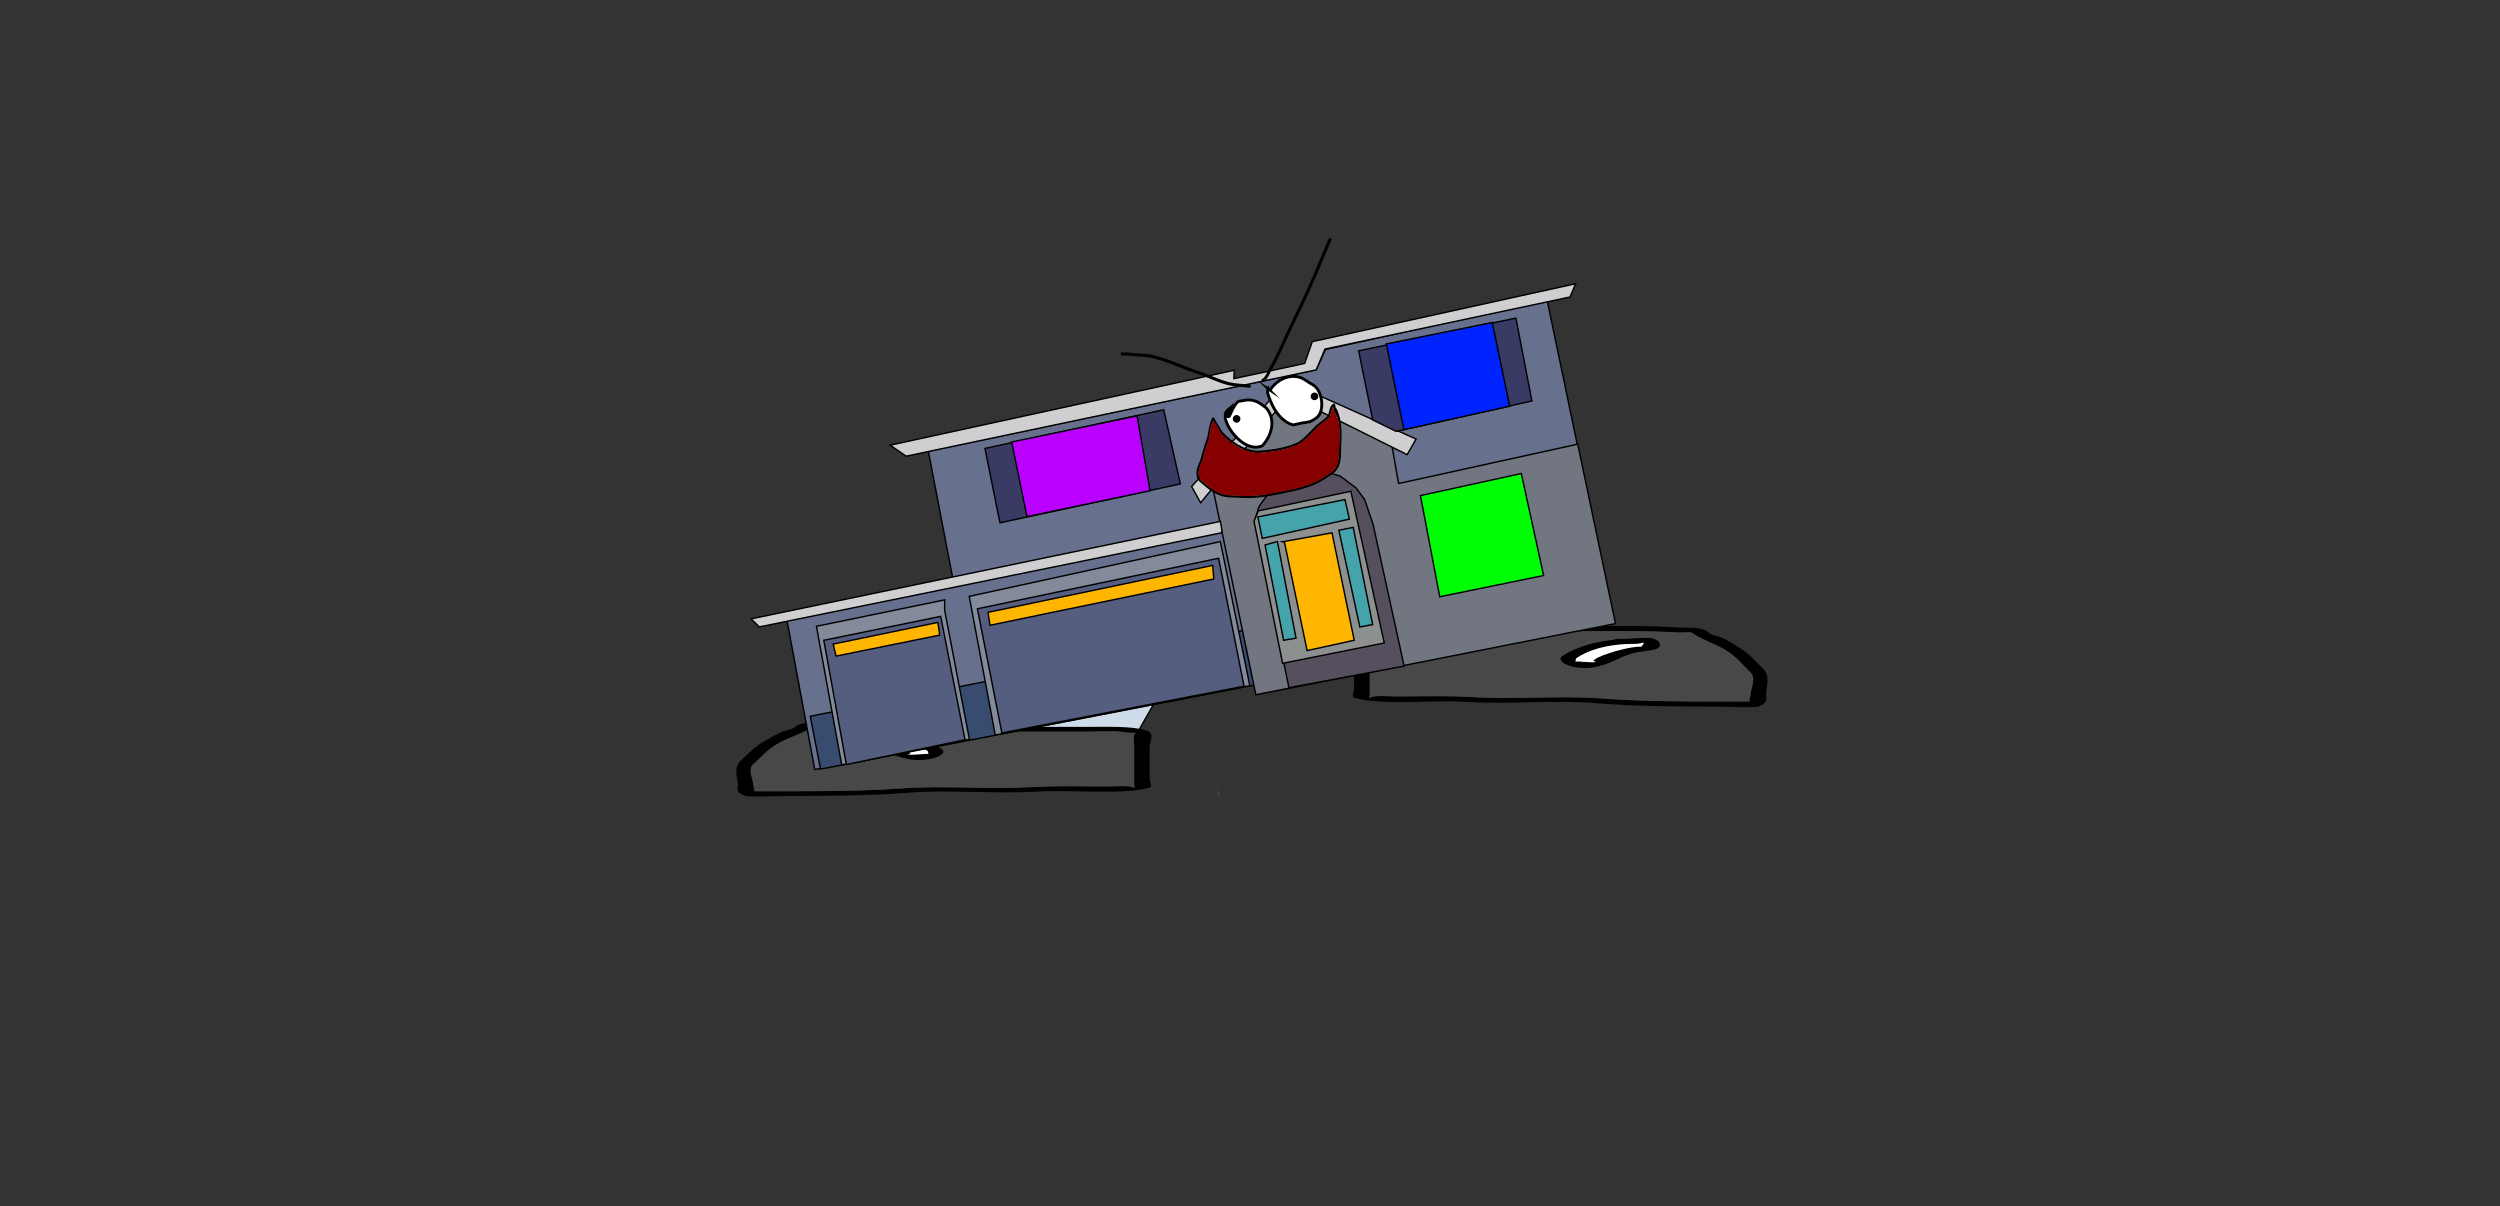 <svg version="1.1" xmlns="http://www.w3.org/2000/svg" xmlns:xlink="http://www.w3.org/1999/xlink" width="1733.093" height="836.336" viewBox="0,0,1733.093,836.336"><rect x="0" y="0" width="1733.093" height="836.336" fill="#333333" stroke="none"/><g transform="translate(546.547,238.168)"><g data-paper-data="{&quot;isPaintingLayer&quot;:true}" stroke-linejoin="miter" stroke-miterlimit="10" stroke-dasharray="" stroke-dashoffset="0" style="mix-blend-mode: normal"><path d="M-546.547,598.168v-836.336h1733.093v836.336z" fill="none" fill-rule="nonzero" stroke="#f00000" stroke-width="0" stroke-linecap="butt"/><path d="M295.792,308.036h2.067l0.258,4.04h-0.258v-3.872z" fill="#eb4a83" fill-rule="evenodd" stroke="none" stroke-width="1" stroke-linecap="butt"/><path d="M296.308,312.076h1.55h0.258l2.067,0.505z" fill="#9e8142" fill-rule="evenodd" stroke="none" stroke-width="1" stroke-linecap="butt"/><g fill-rule="nonzero" stroke-width="1"><path d="M128.446,268.321l35.67,-36.661l99.666,-0.327l-20.982,36.988z" fill="#cedce9" stroke="#000000" stroke-linecap="round"/><path d="M118.966,266.399c-3.442,-0.517 -11.634,-1.324 -8.044,-2.158c-1.963,0.267 -4.581,0.593 -5.975,0.681c-6.601,0.416 -15.155,0 -21.967,0c-18.686,0 -36.828,-0.221 -54.917,0.825c-8.175,0.473 -10.422,-0.987 -12.932,1.056c-5.178,3.427 -14.92,6.486 -21.177,9.937c-8.482,4.676 -11.771,9.191 -16.97,13.88c-5.884,3.862 -1.091,11.276 -1.091,15.574c0,1.151 1.65,3.199 0.074,4.045c1.567,0.043 3.081,0.082 4.045,0.082c6.407,0 12.814,0 19.221,0c25.486,0 55.097,-0.168 79.834,-2.027c29.371,-1.983 61.203,0.861 90.81,-0.919c16.213,-0.893 33.887,-0.362 50.395,-0.356c8.375,0.003 15.546,-0.953 19.221,0.825c0.966,0.467 0,-1.101 0,-1.651c0,-1.376 0,-2.751 0,-4.127c0,-7.704 0,-15.408 0,-23.112c0,-1.821 -1.588,-8.337 1.697,-9.042c-0.616,-0.011 -1.314,-0.029 -1.697,-0.037c-3.398,-0.075 -5.296,-0.018 -7.948,-0.587c-4.603,-0.987 -20.134,-0.238 -26.375,-0.238c-24.255,0 -48.509,0 -72.764,0c0,0 -5.492,0 -5.492,-1.651c0,-0.068 0.009,-0.133 0.027,-0.195c-2.625,-0.167 -5.277,-0.399 -7.975,-0.805zM205.17,265.747c14.641,0 33.354,-0.784 43.353,2.563c5.73,1.918 1.953,8.068 1.953,10.644c0,7.704 0,15.408 0,23.112c0,0.88 1.892,5.244 0,5.778c-19.105,5.396 -55.116,1.188 -78.445,2.768c-28.951,1.741 -62.291,-1.576 -90.3,0.885c-25.495,1.916 -56.21,2.125 -82.498,2.125c-3.771,0 -26.383,0.858 -28.831,0c-7.019,-2.462 -5.492,-4.515 -5.492,-7.429c0,-5.27 -3.108,-11.552 1.655,-16.618c5.329,-4.806 9.066,-9.626 17.566,-14.313c3.429,-1.89 7.132,-4.419 11.563,-6.127c2.899,-1.117 8.443,-2.025 9.135,-3.477c4.698,-3.823 13.189,-2.571 23.235,-3.213c17.884,-1.144 36.39,-0.825 54.916,-0.825c6.832,0 20.182,-0.945 25.002,-0.651c8.39,0.512 13.255,2.663 21.387,3.302c5.967,0.469 12.256,0.191 19.221,1.238c0.529,0.079 1.057,0.159 1.586,0.238c18.331,0 36.662,0 54.993,0z" data-paper-data="{&quot;index&quot;:null}" fill="#000000" stroke="none" stroke-linecap="butt"/><path d="M127.017,267.124c-0.018,0.062 -0.026,0.127 -0.026,0.195c0,1.651 5.519,1.654 5.519,1.654c24.255,0 48.639,0.033 72.894,0.033c6.241,0 21.786,-0.741 26.389,0.246c2.652,0.569 4.554,0.515 7.952,0.59c0.384,0.008 1.082,0.027 1.698,0.038c-3.285,0.705 -1.681,7.237 -1.681,9.058c0,7.704 -0.011,15.454 -0.011,23.158c0,1.376 -0.009,2.758 -0.009,4.134c0,0.55 0.962,2.121 -0.004,1.653c-3.675,-1.778 -10.853,-0.819 -19.227,-0.822c-16.508,-0.006 -34.232,-0.518 -50.445,0.375c-29.607,1.78 -61.73,-1.048 -91.101,0.935c-24.737,1.859 -54.468,1.998 -79.954,1.998c-6.407,0 -12.825,-0.005 -19.232,-0.005c-0.964,0 -2.48,-0.04 -4.047,-0.083c1.576,-0.847 -0.084,-2.901 -0.084,-4.051c0,-4.298 -4.819,-11.741 1.065,-15.602c5.199,-4.689 8.5,-9.235 16.981,-13.912c6.258,-3.45 16.041,-6.534 21.219,-9.961c2.51,-2.043 4.774,-0.589 12.949,-1.062c18.088,-1.046 36.348,-0.849 55.034,-0.849c6.811,0 15.442,0.412 22.043,-0.004c1.393,-0.088 4.034,-0.414 5.997,-0.681c-3.59,0.834 4.634,1.641 8.077,2.159c2.698,0.405 5.381,0.64 8.007,0.807z" data-paper-data="{&quot;noHover&quot;:false,&quot;origItem&quot;:[&quot;Path&quot;,{&quot;applyMatrix&quot;:true,&quot;segments&quot;:[[[579.60736,595.76373],[0.95609,-0.20262],[0.00646,0.07548]],[[579.61718,596],[0,-0.08208],[0,2]],[[577.61718,598],[0,0],[-8.83333,0]],[[551.11718,598],[8.83333,0],[-2.27308,0]],[[541.51161,598.28885],[1.67648,-1.19621],[-0.96568,0.68904]],[[538.61718,599],[1.23739,-0.09027],[-0.13966,0.01019]],[[537.99901,599.04541],[0.22447,-0.0134],[1.19653,0.85421]],[[538.61718,610],[0,-2.20646],[0,9.33333]],[[538.61718,638],[0,-9.33333],[0,1.66667]],[[538.61718,643],[0,-1.66667],[0,0.66667]],[[538.61718,645],[-0.35177,0.56631],[1.33831,-2.15456]],[[545.61718,644],[-3.04994,0.00386],[6.01206,-0.00761]],[[563.97058,644.43107],[-5.90478,-1.08158],[10.78253,2.15651]],[[597.04254,645.54479],[-10.6965,-2.40266],[9.00888,2.25222]],[[626.11718,648],[-9.28168,0],[2.33333,0]],[[633.11718,648],[-2.33333,0],[0.35109,0]],[[634.59021,647.90091],[-0.5707,0.05184],[-0.57412,-1.02596]],[[634.61718,643],[0,1.39387],[0,-5.20707]],[[634.21982,624.13246],[2.14282,4.67827],[-1.8936,-5.6808]],[[628.03948,607.31672],[3.08887,5.66543],[-2.2791,-4.1802]],[[620.32688,595.27881],[1.8857,4.15235],[-0.91417,-2.47477]],[[615.61718,594],[2.9771,0.57275],[-6.58756,-1.26734]],[[595.61718,593],[6.8054,0],[-2.48058,0]],[[587.61718,593],[2.40395,0.50364],[-0.50743,-0.10631]],[[585.44122,592.1748],[0.71481,0.32365],[1.30749,1.01011]],[[582.51161,594.78885],[1.25365,-0.62682],[-0.98239,0.4912]]],&quot;closed&quot;:true}],&quot;index&quot;:null}" fill="#484848" stroke="none" stroke-linecap="butt"/><path d="M50.031,273.176c0,0.558 1.893,1.234 0.95,1.676c2.414,0.075 4.841,0.238 6.998,0.562c8.315,1.25 25.231,5.804 26.826,8.815c0.13,0.245 -2.222,0.286 -1.823,0.503c1.325,0.723 12.123,-0.533 13.365,-0.328c0.281,0.046 0.419,0.119 0.474,0.207c-0.058,-0.274 -0.111,-0.538 -0.111,-0.704c0,-0.585 0.077,-1.215 -0.793,-1.738c-7.395,-4.61 -19.476,-8.993 -40.394,-8.993c0,0 -2.468,-0 -4.096,-0.497c-0.543,-0.093 -0.965,-0.202 -1.247,-0.329c-0.073,0.315 -0.149,0.636 -0.149,0.827zM96.71,285.558c0.375,0.338 0.264,-0.223 0.14,-0.81c-0.026,0.255 -0.396,0.579 -0.14,0.81zM105.74,280.692c6.829,4.106 -8.676,10.104 -22.76,7.342c-13.288,-2.606 -17.787,-7.844 -29.914,-9.667c-4.097,-0.616 -9.006,-0.952 -12.066,-1.976c-4.85,-1.624 -2.7,-7.168 6.575,-7.168c6.678,0 9.968,0.651 16.185,0.651h2.746c0,0 3.152,0 4.68,0.718c16.267,1.596 26.706,5.652 34.554,10.1z" data-paper-data="{&quot;index&quot;:null}" fill="#000000" stroke="none" stroke-linecap="butt"/><path d="M49.976,272.294c0.283,0.128 0.705,0.237 1.248,0.329c1.627,0.497 4.107,0.494 4.107,0.494c20.918,0 33.436,4.479 40.83,9.09c0.87,0.523 0.769,1.165 0.769,1.749c0,0.166 0.043,0.435 0.101,0.708c-0.055,-0.088 -0.192,-0.161 -0.473,-0.207c-1.242,-0.205 -12.134,1.072 -13.459,0.35c-0.398,-0.217 1.692,-0.403 1.563,-0.648c-1.595,-3.011 -18.592,-7.542 -26.907,-8.792c-2.157,-0.324 -4.598,-0.481 -7.012,-0.555c0.944,-0.442 -0.927,-1.128 -0.927,-1.686c0,-0.191 0.089,-0.517 0.162,-0.832z" data-paper-data="{&quot;noHover&quot;:false,&quot;origItem&quot;:[&quot;Path&quot;,{&quot;applyMatrix&quot;:true,&quot;segments&quot;:[[[607.563,601.99816],[0.02649,0.38155],[-0.10299,0.15484]],[[607.10872,602.39727],[0.1976,-0.11227],[-0.59254,0.60273]],[[605.61718,603],[0,0],[-7.618,0]],[[590.90604,613.89443],[2.69308,-5.58508],[-0.31682,0.63364]],[[590.61718,616],[0,-0.70843],[0,0.20156]],[[590.57685,616.85325],[0.02106,-0.33136],[0.02013,-0.10671]],[[590.74964,616.60263],[-0.10238,0.05628],[0.45234,-0.24865]],[[595.61718,617],[-0.48256,0.87548],[0.14503,-0.26312]],[[594.95308,616.3906],[-0.04725,0.29671],[0.58086,-3.64773]],[[604.72276,605.71115],[-3.02833,1.51416],[0.78545,-0.39273]],[[607.27135,605.03032],[-0.87898,0.0905],[-0.34365,-0.53523]],[[607.61718,603],[0,0.6759],[0,-0.23192]]],&quot;closed&quot;:true}],&quot;index&quot;:null}" fill="#ffffff" stroke="none" stroke-linecap="butt"/></g><g fill-rule="nonzero" stroke-width="1"><path d="M399.87,203.023l-20.982,-39.728l99.666,0.352l35.67,39.376z" data-paper-data="{&quot;index&quot;:null}" fill="#cedce9" stroke="#000000" stroke-linecap="round"/><path d="M523.704,200.959c-2.697,0.435 -5.349,0.685 -7.975,0.864c0.018,0.067 0.027,0.137 0.027,0.209c0,1.773 -5.492,1.773 -5.492,1.773c-24.255,0 -48.51,0 -72.764,0c-6.241,0 -21.772,-0.804 -26.375,0.256c-2.652,0.611 -4.55,0.55 -7.948,0.63c-0.384,0.009 -1.081,0.028 -1.697,0.04c3.285,0.757 1.697,7.756 1.697,9.712c0,8.275 0,16.549 0,24.824c0,1.478 0,2.955 0,4.433c0,0.591 -0.966,2.275 0,1.773c3.675,-1.91 10.846,-0.883 19.221,-0.887c16.508,-0.007 34.182,-0.577 50.395,0.382c29.607,1.912 61.439,-1.143 90.81,0.987c24.737,1.997 54.348,2.177 79.834,2.177c6.407,0 12.814,0 19.221,0c0.964,0 2.478,-0.042 4.045,-0.088c-1.576,-0.91 0.074,-3.109 0.074,-4.345c0,-4.616 4.793,-12.58 -1.091,-16.727c-5.199,-5.036 -8.489,-9.885 -16.97,-14.908c-6.258,-3.706 -16,-6.991 -21.177,-10.672c-2.51,-2.194 -4.757,-0.626 -12.932,-1.134c-18.088,-1.124 -36.23,-0.887 -54.917,-0.887c-6.811,0 -15.366,0.447 -21.967,0c-1.393,-0.094 -4.012,-0.445 -5.975,-0.732c3.59,0.896 -4.602,1.762 -8.044,2.318zM437.5,200.259c18.331,0 36.662,0 54.993,0c0.529,-0.085 1.057,-0.171 1.586,-0.256c6.965,-1.124 13.254,-0.826 19.221,-1.33c8.132,-0.686 12.996,-2.996 21.387,-3.546c4.82,-0.316 18.17,0.699 25.002,0.699c18.527,0 37.033,-0.342 54.916,0.887c10.046,0.69 18.537,-0.655 23.235,3.451c0.693,1.56 6.236,2.535 9.135,3.735c4.431,1.834 8.134,4.55 11.563,6.58c8.5,5.034 12.237,10.211 17.566,15.373c4.762,5.441 1.655,12.188 1.655,17.849c0,3.129 1.528,5.335 -5.492,7.979c-2.448,0.922 -25.061,0 -28.831,0c-26.287,0 -57.002,-0.225 -82.498,-2.283c-28.009,-2.643 -61.349,0.919 -90.3,-0.95c-23.33,-1.697 -59.34,2.823 -78.445,-2.973c-1.892,-0.574 0,-5.261 0,-6.206c0,-8.275 0,-16.549 0,-24.824c0,-2.766 -3.777,-9.372 1.953,-11.432c9.999,-3.595 28.712,-2.753 43.353,-2.753z" data-paper-data="{&quot;index&quot;:null}" fill="#000000" stroke="none" stroke-linecap="butt"/><path d="M515.653,201.738c2.625,-0.18 5.309,-0.431 8.007,-0.867c3.442,-0.556 11.667,-1.423 8.077,-2.319c1.963,0.287 4.603,0.637 5.997,0.732c6.601,0.447 15.232,0.004 22.043,0.004c18.686,0 36.946,-0.212 55.034,0.911c8.175,0.508 10.439,-1.054 12.949,1.14c5.178,3.681 14.961,6.993 21.219,10.699c8.481,5.023 11.782,9.905 16.981,14.942c5.884,4.148 1.065,12.142 1.065,16.758c0,1.236 -1.661,3.442 -0.084,4.351c-1.567,0.046 -3.083,0.089 -4.047,0.089c-6.407,0 -12.825,0.006 -19.232,0.006c-25.486,0 -55.217,-0.149 -79.954,-2.146c-29.371,-2.13 -61.494,0.907 -91.101,-1.005c-16.213,-0.959 -33.937,-0.409 -50.445,-0.402c-8.374,0.003 -15.552,-1.027 -19.227,0.883c-0.966,0.502 -0.004,-1.185 -0.004,-1.776c0,-1.478 -0.009,-2.962 -0.009,-4.44c0,-8.275 -0.011,-16.598 -0.011,-24.873c0,-1.956 1.605,-8.972 -1.681,-9.729c0.616,-0.012 1.314,-0.032 1.698,-0.041c3.398,-0.08 5.3,-0.023 7.952,-0.633c4.603,-1.061 20.148,-0.264 26.389,-0.264c24.255,0 48.639,-0.035 72.894,-0.035c0,0 5.519,-0.003 5.519,-1.776c0,-0.073 -0.009,-0.143 -0.026,-0.21z" data-paper-data="{&quot;noHover&quot;:false,&quot;origItem&quot;:[&quot;Path&quot;,{&quot;applyMatrix&quot;:true,&quot;segments&quot;:[[[579.60736,595.76373],[0.95609,-0.20262],[0.00646,0.07548]],[[579.61718,596],[0,-0.08208],[0,2]],[[577.61718,598],[0,0],[-8.83333,0]],[[551.11718,598],[8.83333,0],[-2.27308,0]],[[541.51161,598.28885],[1.67648,-1.19621],[-0.96568,0.68904]],[[538.61718,599],[1.23739,-0.09027],[-0.13966,0.01019]],[[537.99901,599.04541],[0.22447,-0.0134],[1.19653,0.85421]],[[538.61718,610],[0,-2.20646],[0,9.33333]],[[538.61718,638],[0,-9.33333],[0,1.66667]],[[538.61718,643],[0,-1.66667],[0,0.66667]],[[538.61718,645],[-0.35177,0.56631],[1.33831,-2.15456]],[[545.61718,644],[-3.04994,0.00386],[6.01206,-0.00761]],[[563.97058,644.43107],[-5.90478,-1.08158],[10.78253,2.15651]],[[597.04254,645.54479],[-10.6965,-2.40266],[9.00888,2.25222]],[[626.11718,648],[-9.28168,0],[2.33333,0]],[[633.11718,648],[-2.33333,0],[0.35109,0]],[[634.59021,647.90091],[-0.5707,0.05184],[-0.57412,-1.02596]],[[634.61718,643],[0,1.39387],[0,-5.20707]],[[634.21982,624.13246],[2.14282,4.67827],[-1.8936,-5.6808]],[[628.03948,607.31672],[3.08887,5.66543],[-2.2791,-4.1802]],[[620.32688,595.27881],[1.8857,4.15235],[-0.91417,-2.47477]],[[615.61718,594],[2.9771,0.57275],[-6.58756,-1.26734]],[[595.61718,593],[6.8054,0],[-2.48058,0]],[[587.61718,593],[2.40395,0.50364],[-0.50743,-0.10631]],[[585.44122,592.1748],[0.71481,0.32365],[1.30749,1.01011]],[[582.51161,594.78885],[1.25365,-0.62682],[-0.98239,0.4912]]],&quot;closed&quot;:true}],&quot;index&quot;:null}" fill="#484848" stroke="none" stroke-linecap="butt"/><path d="M592.639,208.238c0,-0.206 -0.076,-0.55 -0.149,-0.888c-0.283,0.137 -0.705,0.254 -1.247,0.354c-1.627,0.534 -4.096,0.534 -4.096,0.534c-20.918,0 -32.999,4.707 -40.394,9.659c-0.87,0.562 -0.793,1.239 -0.793,1.867c0,0.179 -0.053,0.463 -0.111,0.756c0.055,-0.095 0.193,-0.172 0.474,-0.222c1.242,-0.22 12.04,1.128 13.365,0.352c0.398,-0.233 -1.953,-0.277 -1.823,-0.54c1.595,-3.234 18.511,-8.126 26.826,-9.468c2.157,-0.348 4.584,-0.523 6.998,-0.604c-0.944,-0.474 0.95,-1.201 0.95,-1.8zM545.82,220.667c-0.125,0.63 -0.235,1.233 0.14,0.87c0.256,-0.248 -0.114,-0.596 -0.14,-0.87zM536.93,216.311c7.849,-4.777 18.287,-9.133 34.554,-10.848c1.528,-0.771 4.68,-0.771 4.68,-0.771h2.746c6.217,0 9.507,-0.699 16.185,-0.699c9.275,0 11.424,5.954 6.575,7.698c-3.06,1.1 -7.969,1.461 -12.066,2.123c-12.127,1.958 -16.626,7.583 -29.914,10.383c-14.083,2.967 -29.588,-3.476 -22.76,-7.885z" data-paper-data="{&quot;index&quot;:null}" fill="#000000" stroke="none" stroke-linecap="butt"/><path d="M592.694,207.291c0.073,0.338 0.162,0.688 0.162,0.893c0,0.599 -1.871,1.336 -0.927,1.811c-2.414,0.08 -4.855,0.248 -7.012,0.596c-8.315,1.342 -25.313,6.209 -26.907,9.443c-0.13,0.263 1.961,0.463 1.563,0.696c-1.325,0.776 -12.217,-0.596 -13.459,-0.376c-0.281,0.05 -0.418,0.128 -0.473,0.223c0.058,-0.294 0.101,-0.582 0.101,-0.761c0,-0.628 -0.101,-1.317 0.769,-1.879c7.395,-4.952 19.913,-9.763 40.83,-9.763c0,0 2.48,0.004 4.107,-0.531c0.543,-0.1 0.965,-0.217 1.248,-0.354z" data-paper-data="{&quot;noHover&quot;:false,&quot;origItem&quot;:[&quot;Path&quot;,{&quot;applyMatrix&quot;:true,&quot;segments&quot;:[[[607.563,601.99816],[0.02649,0.38155],[-0.10299,0.15484]],[[607.10872,602.39727],[0.1976,-0.11227],[-0.59254,0.60273]],[[605.61718,603],[0,0],[-7.618,0]],[[590.90604,613.89443],[2.69308,-5.58508],[-0.31682,0.63364]],[[590.61718,616],[0,-0.70843],[0,0.20156]],[[590.57685,616.85325],[0.02106,-0.33136],[0.02013,-0.10671]],[[590.74964,616.60263],[-0.10238,0.05628],[0.45234,-0.24865]],[[595.61718,617],[-0.48256,0.87548],[0.14503,-0.26312]],[[594.95308,616.3906],[-0.04725,0.29671],[0.58086,-3.64773]],[[604.72276,605.71115],[-3.02833,1.51416],[0.78545,-0.39273]],[[607.27135,605.03032],[-0.87898,0.0905],[-0.34365,-0.53523]],[[607.61718,603],[0,0.6759],[0,-0.23192]]],&quot;closed&quot;:true}],&quot;index&quot;:null}" fill="#ffffff" stroke="none" stroke-linecap="butt"/></g><g><path d="M18.282,295.28l-19.246,-103.219l115.934,-23.962l-17.973,-93.556l268.992,-56.462l6.3,-13.972l146.331,-32.297l7.292,-2.242l46.724,223.708l-248.192,49.856l0.281,-7.808z" fill="#67708d" fill-rule="nonzero" stroke="#000000" stroke-width="1" stroke-linecap="round"/><path d="M15.166,258.363l303.862,-60.211l7.582,37.853l-304.359,58.994z" fill="#374c6f" fill-rule="nonzero" stroke="#000000" stroke-width="1" stroke-linecap="round"/><path d="M274.789,170.281l1.519,-0.311l0.253,-0.052l2.18,0.345z" fill="#9e8142" fill-rule="evenodd" stroke="none" stroke-width="1" stroke-linecap="butt"/><path d="M364.072,178.554c0.414,0.256 0.488,0.617 0.222,1.083c-0.379,-0.292 -0.452,-0.653 -0.222,-1.083z" fill="#fefffe" fill-rule="evenodd" stroke="none" stroke-width="1" stroke-linecap="butt"/><path d="M324.04,243.452l-29.932,-143.954l52.241,-63.772l72.044,35.282l4.618,26.006l124.178,-27.294l26.166,124.408z" fill="#727681" fill-rule="nonzero" stroke="#000000" stroke-width="1" stroke-linecap="round"/><path d="M346.998,238.577l-23.702,-115.812l2.935,-9.76l5.471,-7.696l7.771,-7.932l6.655,-5.355l11.225,-2.532l11.635,-1.677l13.511,4.046l11.093,8.299l5.857,7.961l5.807,16.896l21.583,98.572z" fill="#56505e" fill-rule="nonzero" stroke="#000000" stroke-width="1" stroke-linecap="round"/><path d="M389.908,102.383l23.181,105.207l-70.484,14.096l-19.828,-98.493l2.977,-7.204z" fill="#8c908f" fill-rule="nonzero" stroke="#000000" stroke-width="1" stroke-linecap="round"/><path d="M388.914,121.692l-60.413,13.354l-3.044,-14.875l60.356,-12.023z" fill="#45a3ac" fill-rule="nonzero" stroke="#000000" stroke-width="1" stroke-linecap="round"/><path d="M405.033,194.812l-8.894,1.655l-14.539,-67.013l9.969,-2.04z" fill="#45a3ac" fill-rule="nonzero" stroke="#000000" stroke-width="1" stroke-linecap="round"/><path d="M351.896,204.244l-8.61,1.432l-12.856,-66.038l8.574,-2.414z" fill="#45a3ac" fill-rule="nonzero" stroke="#000000" stroke-width="1" stroke-linecap="round"/><path d="M342.505,137.414l34.343,-6.204l15.404,74.461l-32.659,7.179l-15.7,-75.101z" fill="#ffb600" fill-rule="nonzero" stroke="#000000" stroke-width="1" stroke-linecap="round"/><path d="M300.58,129.961l-0.565,1.27l-320.233,65.21l-5.6,-5.614l325.321,-67.571z" fill="#d0ced0" fill-rule="nonzero" stroke="#000000" stroke-width="1" stroke-linecap="round"/><path d="M346.733,36.059l-60.964,74.304l-6.259,-11.249l66.165,-73.061l89.456,40.139l-6.192,10.83z" fill="#d0ced0" fill-rule="nonzero" stroke="#000000" stroke-width="1" stroke-linecap="round"/><path d="M405.096,52.967l-9.813,-47.948l109.04,-22.646l11.091,57.414l-94.116,21.076z" fill="#393b64" fill-rule="nonzero" stroke="#000000" stroke-width="1" stroke-linecap="round"/><path d="M426.679,59.761l-12.177,-59.5l73.458,-14.869l12.044,58.043l-74.282,16.481" fill="#0024ff" fill-rule="nonzero" stroke="#000000" stroke-width="1" stroke-linecap="round"/><path d="M365.877,18.25l-284.239,59.822l-11.121,-7.616l238.571,-51.959l-0.291,5.83l49.077,-10.539l5.318,-15.103l182.538,-40.162l-3.887,9.204l-169.854,36.082z" fill="#d0ced0" fill-rule="nonzero" stroke="#000000" stroke-width="1" stroke-linecap="round"/><path d="M438.161,105.389l69.908,-15.297l15.459,70.699l-72.001,14.736z" fill="#00ff06" fill-rule="nonzero" stroke="#000000" stroke-width="1" stroke-linecap="round"/><path d="M108.334,177.674l-0.032,7.096l17.191,89.635l-88.556,17.63l-17.513,-96.04z" fill="#838a99" fill-rule="nonzero" stroke="#000000" stroke-width="1" stroke-linecap="round"/><path d="M24.545,205.704l81.021,-16.582l16.848,85.542l-82.222,17.158z" fill="#555e7f" fill-rule="nonzero" stroke="#000000" stroke-width="1" stroke-linecap="round"/><path d="M31.019,208.336l72.602,-15.024l1.307,8.801l-71.875,14.545z" fill="#ffb600" fill-rule="nonzero" stroke="#000000" stroke-width="1" stroke-linecap="round"/><path d="M299.44,137.284l20.444,99.892l-176.515,34.148l-18.012,-96.062z" fill="#838a99" fill-rule="nonzero" stroke="#000000" stroke-width="1" stroke-linecap="round"/><path d="M147.988,269.925l-16.953,-86.056l167.182,-35.04l17.662,88.714z" fill="#555e7f" fill-rule="nonzero" stroke="#000000" stroke-width="1" stroke-linecap="round"/><path d="M138.38,186.322l155.741,-32.534l0.771,9.405l-155.134,32.08z" fill="#ffb600" fill-rule="nonzero" stroke="#000000" stroke-width="1" stroke-linecap="round"/><path d="M271.717,97.288l-125.06,26.969l-10.384,-51.541l123.891,-26.84z" fill="#393b64" fill-rule="nonzero" stroke="#000000" stroke-width="1" stroke-linecap="round"/><path d="M165.36,119.976l-10.591,-51.746l86.97,-18.129l8.976,51.912z" fill="#ba00ff" fill-rule="nonzero" stroke="#000000" stroke-width="1" stroke-linecap="round"/><path d="M333.011,31.787c0.907,0.595 1.503,-0.315 1.503,-0.315c4.129,-6.304 12.33,-10.246 19.806,-8.095c3.303,0.95 5.891,3.443 8.842,4.98c6.416,3.099 8.516,15.646 4.67,21.262c-1.479,2.159 -3.95,3.438 -6.342,4.546c-1.599,0.155 -3.228,0.792 -4.87,0.768c-2.162,0.541 -4.429,0.956 -6.63,1.469c-7.257,-1.701 -13.067,-9.448 -15.653,-16.353c-1.088,-2.967 -2.976,-6.157 -1.768,-8.775c0.069,0.177 0.203,0.356 0.441,0.512z" data-paper-data="{&quot;noHover&quot;:false,&quot;origItem&quot;:[&quot;Path&quot;,{&quot;applyMatrix&quot;:true,&quot;segments&quot;:[[[521.95838,341.96483],[-0.01667,0.21389],[-2.51251,2.06985]],[[519.4768,351.72196],[0.34861,-3.5517],[-0.75818,8.29192]],[[527.33632,375.91087],[-6.54613,-5.29068],[2.49065,0.55761]],[[534.76312,377.65449],[-2.46476,-0.51055],[1.65872,0.82936]],[[540.0653,379.26158],[-1.70264,-0.62682],[2.97607,0.04647]],[[548.70522,377.76236],[-2.56331,1.47041],[6.66685,-3.82437]],[[554.34307,353.96499],[5.00498,6.29984],[-2.24748,-3.01103]],[[547.83272,344.6127],[2.89338,2.58736],[-6.5483,-5.85572]],[[523.83701,343.12089],[7.2924,-4.38522],[0,0]],[[522.15667,342.70081],[0.63012,1.05021],[-0.1653,-0.2755]]],&quot;closed&quot;:true}]}" fill="#ffffff" fill-rule="nonzero" stroke="#000000" stroke-width="2" stroke-linecap="butt"/><path d="M304.069,49.147c0,0 -0.466,0.972 0.512,1.441c0.978,0.468 1.279,-0.566 1.279,-0.566c1.454,-3.037 2.999,-7.133 5.519,-9.428c1.172,-1.067 2.38,-0.619 3.832,-1.016c4.498,-1.231 9.189,-0.127 12.926,2.742c1.148,1.012 2.672,1.663 3.605,2.881c6.39,8.338 3.054,18.74 -3.117,25.603c-10.683,5.019 -23.462,-9.219 -25.711,-18.763c0.013,-1.156 -0.32,-3.126 0.273,-4.194c0.705,-1.27 1.852,-2.168 2.919,-3.082c-0.75,1.523 -1.398,3.05 -2.036,4.382z" data-paper-data="{&quot;noHover&quot;:false,&quot;origItem&quot;:[&quot;Path&quot;,{&quot;applyMatrix&quot;:true,&quot;segments&quot;:[[[488.3096,342.53923],[-1.51011,1.18134],[-1.53391,0.40687]],[[483.9403,344.40615],[1.33969,-0.94584],[-1.12739,0.79595]],[[481.61976,348.52197],[0.58067,-1.16933],[-2.39539,10.80972]],[[498.48043,380.05978],[-13.32827,-0.13636],[9.64373,-3.9519]],[[514.1197,355.67768],[2.40851,11.61483],[-0.35185,-1.69676]],[[511.87957,351.00633],[0.67137,1.5927],[-2.39344,-4.75186]],[[500.14885,341.91879],[5.17877,0.9542],[-1.67168,-0.30801]],[[495.77608,341.07281],[1.715,-0.51012],[-3.68906,1.09729]],[[485.59672,347.92601],[2.96891,-2.37555],[0,0]],[[483.87527,347.73474],[0.76509,0.95636],[-0.76509,-0.95636]],[[484.06654,346.01329],[0,0],[1.30299,-1.04221]]],&quot;closed&quot;:true}]}" fill="#ffffff" fill-rule="nonzero" stroke="#000000" stroke-width="2" stroke-linecap="butt"/><path d="M308.314,53.358c-0.637,-1.322 -0.083,-2.91 1.239,-3.547c1.322,-0.637 2.91,-0.083 3.547,1.239c0.637,1.322 0.083,2.91 -1.239,3.547c-1.322,0.637 -2.91,0.083 -3.547,-1.239z" fill="#000000" fill-rule="nonzero" stroke="none" stroke-width="0.5" stroke-linecap="butt"/><path d="M362.317,37.753c-0.637,-1.322 -0.083,-2.91 1.239,-3.547c1.322,-0.637 2.91,-0.083 3.547,1.239c0.637,1.322 0.083,2.91 -1.239,3.547c-1.322,0.637 -2.91,0.083 -3.547,-1.239z" fill="#000000" fill-rule="nonzero" stroke="none" stroke-width="0.5" stroke-linecap="butt"/><path d="M230.865,6.129c0.518,-0.25 0.893,-0.087 1.128,0.117c2.896,-0.391 5.961,0.242 8.859,0.5c3.509,0.312 7.364,0.228 10.805,0.969c10.983,2.365 21.801,7.804 32.502,11.275c7.049,2.287 14.12,5.981 21.262,7.763c4.432,1.106 9.686,1.146 14.252,1.782c0,0 1.061,0.148 0.913,1.209c-0.148,1.061 -1.209,0.913 -1.209,0.913c-4.638,-0.647 -9.948,-0.702 -14.456,-1.821c-7.201,-1.787 -14.322,-5.505 -21.424,-7.809c-10.628,-3.448 -21.386,-8.87 -32.292,-11.219c-3.352,-0.722 -7.124,-0.625 -10.544,-0.929c-2.885,-0.256 -6.113,-1.031 -8.959,-0.415l-1.338,-0.905c0,0 -0.466,-0.965 0.5,-1.431z" fill="#000000" fill-rule="nonzero" stroke="none" stroke-width="0.5" stroke-linecap="butt"/><path d="M376.242,-72.888c0.866,0.631 0.235,1.497 0.235,1.497l-0.485,0.617c-3.321,7.904 -6.643,15.808 -9.964,23.712c-5.687,13.529 -12.405,26.701 -18.628,39.994c-3.938,8.411 -7.53,17.111 -12.193,25.144c-1.524,2.626 -3.018,6.884 -5.731,8.308c0,0 -0.965,0.466 -1.431,-0.5c-0.466,-0.965 0.5,-1.431 0.5,-1.431c2.028,-0.827 3.7,-5.545 4.808,-7.453c4.631,-7.978 8.194,-16.624 12.105,-24.977c6.211,-13.266 12.92,-26.412 18.593,-39.915c3.321,-7.904 6.643,-15.808 9.964,-23.712l0.728,-1.048c0,0 0.631,-0.866 1.497,-0.235z" fill="#000000" fill-rule="nonzero" stroke="none" stroke-width="0.5" stroke-linecap="butt"/><path d="M379.538,44.771c0.335,0.077 0.503,0.411 0.503,0.411c3.989,7.89 3.663,17.145 3.215,25.772c-0.185,5.81 0.299,13.444 -4.208,17.915c-2.251,2.233 -5.278,3.83 -7.917,5.543c-8.212,5.317 -18.952,7.561 -28.416,9.499c-10.239,2.096 -19.897,3.937 -30.402,2.998c-3.505,-0.315 -7.279,0.017 -10.706,-0.85c-6.732,-1.702 -11.048,-5.721 -16.153,-9.962c-2.115,-1.612 -2.683,-4.408 -2.581,-7.023c0.128,-3.274 1.92,-6.01 2.846,-9.035c1.335,-4.358 2.271,-8.671 3.918,-12.94c1.557,-3.989 1.513,-8.462 2.885,-12.449c0.171,-0.497 1.084,-3.427 1.737,-3.483c1.128,-0.098 1.468,1.6 1.836,2.194c1.524,2.46 2.974,4.951 4.542,7.411c5.704,6.817 15.936,13.538 25.123,13.56c9.888,-0.847 18.755,-1.871 27.853,-6.087c4.913,-3.349 8.05,-7.496 12.268,-11.544c2.616,-2.51 5.885,-3.949 8.119,-6.902c0.888,-2.099 0.976,-4.993 2.387,-6.802c0.361,-0.463 1.457,-1.834 2.309,-1.265c0.516,0.345 0.382,1.181 0.537,1.782c0.108,0.416 0.206,0.836 0.303,1.257zM380.743,51.311c-0.254,-0.104 -0.393,-0.344 -0.393,-0.344l-0.448,-0.776c-0.726,-1.151 -2.474,-4.753 -2.165,-6.535c-0.057,0.104 -0.114,0.196 -0.159,0.255c-0.324,0.421 -0.457,0.964 -0.604,1.475c-0.503,1.759 -0.953,3.483 -1.676,5.166c-2.341,3.1 -5.648,4.612 -8.378,7.232c-4.307,4.133 -7.534,8.36 -12.566,11.766c-9.296,4.358 -18.416,5.425 -28.535,6.281c-9.727,-0.081 -20.345,-6.916 -26.393,-14.172c-1.107,-1.728 -1.853,-3.576 -2.886,-5.317c-0.12,-0.201 -1.496,-1.817 -2.026,-2.846c-0.368,1.236 -1.386,3.415 -1.491,3.737c-1.069,3.276 -0.714,7.075 -1.988,10.407c-1.637,4.24 -2.558,8.524 -3.888,12.853c-0.767,2.498 -1.996,4.69 -2.551,7.278c-0.499,2.328 -0.265,5.695 1.782,7.146c4.94,4.119 9.063,8.009 15.583,9.685c3.339,0.859 7.066,0.506 10.485,0.813c10.357,0.935 19.872,-0.908 29.967,-2.974c9.263,-1.895 19.87,-4.064 27.9,-9.287c2.54,-1.648 5.475,-3.182 7.65,-5.322c4.207,-4.138 3.622,-11.57 3.793,-16.941c0.334,-6.441 0.635,-13.281 -1.015,-19.58z" fill="#000000" fill-rule="nonzero" stroke="none" stroke-width="0.5" stroke-linecap="butt"/><path d="M381.808,70.887c-0.171,5.371 0.412,12.821 -3.795,16.959c-2.175,2.14 -5.113,3.681 -7.653,5.33c-8.03,5.223 -18.666,7.417 -27.929,9.313c-10.094,2.066 -19.653,3.902 -30.01,2.967c-3.419,-0.307 -7.154,0.039 -10.493,-0.82c-6.519,-1.676 -10.653,-5.581 -15.592,-9.7c-2.046,-1.451 -2.283,-4.825 -1.784,-7.153c0.555,-2.589 1.782,-4.787 2.549,-7.285c1.33,-4.328 2.251,-8.627 3.888,-12.867c1.274,-3.332 0.922,-7.143 1.992,-10.419c0.105,-0.322 1.125,-2.504 1.493,-3.741c0.53,1.029 1.995,2.691 2.114,2.893c1.033,1.741 1.781,3.584 2.888,5.313c6.047,7.257 16.668,14.067 26.396,14.148c10.119,-0.856 19.141,-1.905 28.437,-6.263c5.032,-3.407 8.264,-7.623 12.57,-11.756c2.73,-2.62 6.038,-4.13 8.379,-7.23c0.722,-1.683 1.174,-3.404 1.678,-5.163c0.146,-0.511 0.28,-1.053 0.604,-1.474c0.045,-0.059 0.183,-0.208 0.241,-0.312c-0.309,1.783 1.442,5.39 2.168,6.541l0.448,0.777c0,0 0.139,0.24 0.393,0.344c1.649,6.299 1.353,13.157 1.02,19.598z" data-paper-data="{&quot;noHover&quot;:false,&quot;origItem&quot;:[&quot;Path&quot;,{&quot;applyMatrix&quot;:true,&quot;segments&quot;:[[[838.25604,245.98109],[0.70609,13.00322],[-0.45665,-0.30589]],[837.62427,245.14984],[[837.05771,243.44893],[0,0],[-0.96094,-2.54558]],[[835.43712,229.77562],[-1.32078,3.36901],[-0.15408,0.18011]],[[835.02336,230.21075],[0.11219,-0.09685],[-0.80412,0.69422]],[[833.24918,232.85825],[0.4912,-0.94195],[-1.69189,3.24446]],[[827.8941,242.30837],[2.09032,-3.00838],[-5.83071,5.13512]],[[808.5784,253.11993],[6.40015,-4.039],[-10.09557,6.3711]],[[779.23799,271.13558],[11.22527,-4.65685],[-19.96201,4.81079]],[[720.80866,272.0001],[20.16991,2.37964],[-19.02719,-4.06027]],[[674.7786,233.64696],[8.93873,16.64408],[-1.4752,-3.83047]],[[671.25678,222.07174],[1.32573,3.82629],[-0.1534,-0.44273]],[[668.42877,215.68312],[0.62568,2.2281],[-1.2166,2.27481]],[[664.00934,222.40691],[0.33458,-0.58792],[-3.40892,5.99021]],[[655.94063,242.00115],[3.83226,-6.01801],[-4.90769,7.6515]],[[643.16871,265.62581],[4.34099,-7.94783],[-2.50569,4.58761]],[[635.25225,278.86404],[2.12573,-4.8495],[-1.91139,4.36051]],[[635.8774,293.57967],[-3.42733,-3.6637],[8.02694,10.05167]],[[662.52622,318.80534],[-12.1018,-5.89881],[6.19815,3.02118]],[[682.74387,324.60278],[-6.57613,-1.97284],[19.91863,5.98557]],[[742.65234,330.79344],[-20.60711,0],[18.90969,0.0006]],[[801.0433,323.78416],[-17.82821,7.01376],[5.63835,-2.21112]],[[818.16671,316.42494],[-5.12029,3.32038],[9.90165,-6.42096]],[[832.39231,284.75259],[-2.48956,10.45502],[3.23675,-12.48619]]],&quot;closed&quot;:true}]}" fill="#870000" fill-rule="nonzero" stroke="none" stroke-width="0.5" stroke-linecap="butt"/></g></g></g></svg>